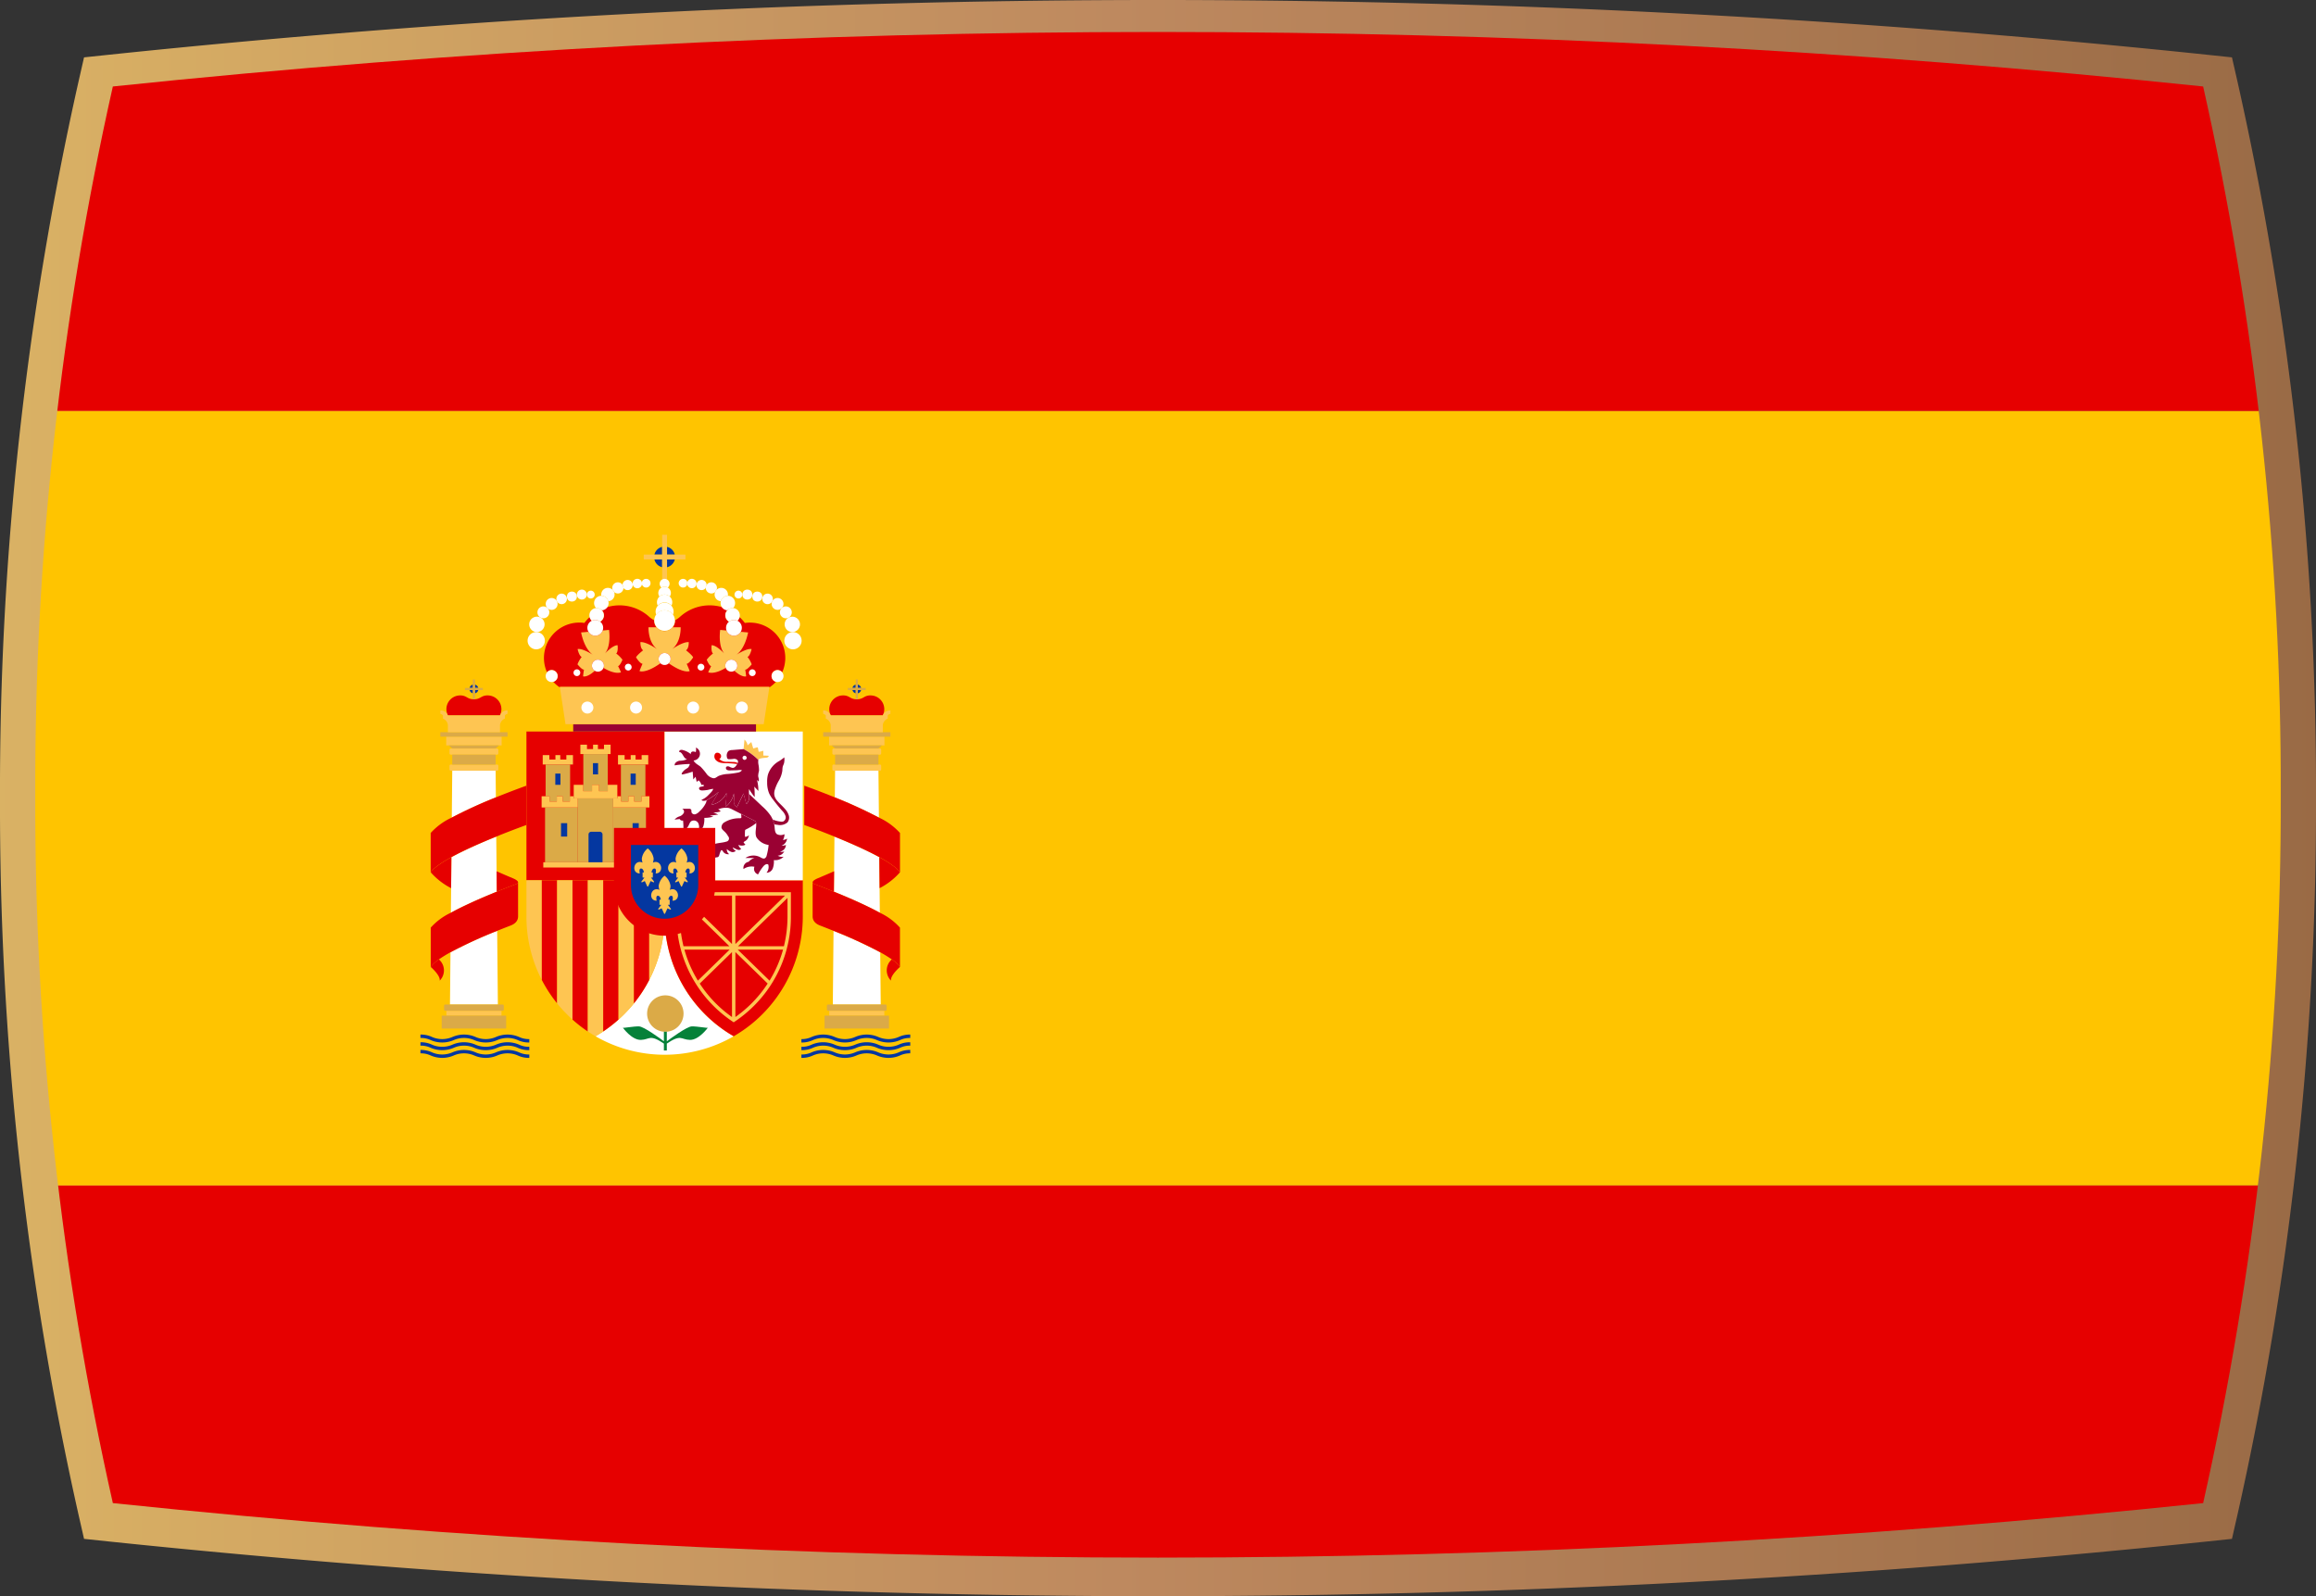 <svg xmlns="http://www.w3.org/2000/svg" xmlns:xlink="http://www.w3.org/1999/xlink" width="419.51" height="289.166" viewBox="0 0 419.51 289.166">
  <rect x="0" y="0" width="419.51" height="289.166" fill="#333333" stroke="none"/>
  <defs>
    <linearGradient id="linear-gradient" y1="0.5" x2="1" y2="0.5" gradientUnits="objectBoundingBox">
      <stop offset="0" stop-color="#dab264"/>
      <stop offset="0.482" stop-color="#be895f"/>
      <stop offset="1" stop-color="#996a45"/>
    </linearGradient>
    <clipPath id="clip-path">
      <path id="Path_15452" data-name="Path 15452" d="M525.647,117.1a1819.437,1819.437,0,0,0-378.629,0A576.1,576.1,0,0,0,132.97,245.417a576.1,576.1,0,0,0,14.048,128.314,1823.376,1823.376,0,0,0,189.315,9.877,1823.356,1823.356,0,0,0,189.314-9.877A576.1,576.1,0,0,0,539.7,245.417,576.1,576.1,0,0,0,525.647,117.1Z" fill="none"/>
    </clipPath>
  </defs>
  <g id="Group_6168" data-name="Group 6168" transform="translate(-126.578 -101.434)">
    <path id="Path_14624" data-name="Path 14624" d="M336.325,390.6a1837.519,1837.519,0,0,1-189.978-9.912l-4.546-.479-1.016-4.459a585.269,585.269,0,0,1-14.207-129.732,585.258,585.258,0,0,1,14.207-129.733l1.016-4.459,4.546-.479a1825.519,1825.519,0,0,1,379.971,0l4.547.479,1.016,4.459a585.316,585.316,0,0,1,14.207,129.733A585.327,585.327,0,0,1,531.881,375.75l-1.016,4.459-4.547.479A1837.485,1837.485,0,0,1,336.341,390.6Z" fill="url(#linear-gradient)"/>
    <g id="Group_6167" data-name="Group 6167">
      <g id="Group_6166" data-name="Group 6166" clip-path="url(#clip-path)">
        <g id="Group_6165" data-name="Group 6165">
          <rect id="Rectangle_1043" data-name="Rectangle 1043" width="778" height="72.017" transform="translate(20 316.163)" fill="#e60000"/>
          <rect id="Rectangle_1044" data-name="Rectangle 1044" width="778" height="140.292" transform="translate(20 175.871)" fill="#ffc400"/>
          <rect id="Rectangle_1045" data-name="Rectangle 1045" width="778" height="72.017" transform="translate(20 103.854)" fill="#e60000"/>
          <g id="Group_6164" data-name="Group 6164">
            <path id="Path_15325" data-name="Path 15325" d="M259.477,289.16a25.065,25.065,0,0,1-25.03,0,25.053,25.053,0,0,0,12.514-21.678A25.013,25.013,0,0,0,259.477,289.16Z" fill="#fff"/>
            <path id="Path_15326" data-name="Path 15326" d="M271.991,260.908v6.574a25.059,25.059,0,0,1-12.514,21.678,25.013,25.013,0,0,1-12.516-21.678v-6.574Z" fill="#e60000"/>
            <rect id="Rectangle_1046" data-name="Rectangle 1046" width="25.027" height="26.948" transform="translate(221.935 233.96)" fill="#e60000"/>
            <rect id="Rectangle_1047" data-name="Rectangle 1047" width="25.029" height="26.948" transform="translate(246.961 233.96)" fill="#fff"/>
            <g id="Group_6147" data-name="Group 6147">
              <path id="Path_15327" data-name="Path 15327" d="M246.523,200.5V201.9h-1.408A1.892,1.892,0,0,1,246.523,200.5Z" fill="#0437a0"/>
              <path id="Path_15328" data-name="Path 15328" d="M248.809,201.9H247.4V200.5A1.9,1.9,0,0,1,248.809,201.9Z" fill="#0437a0"/>
              <path id="Path_15329" data-name="Path 15329" d="M246.523,202.777v1.413a1.89,1.89,0,0,1-1.408-1.413Z" fill="#0437a0"/>
              <path id="Path_15330" data-name="Path 15330" d="M248.809,202.777a1.9,1.9,0,0,1-1.408,1.413v-1.413Z" fill="#0437a0"/>
              <path id="Path_15331" data-name="Path 15331" d="M250.738,201.907v.871H247.4v3.63a.884.884,0,0,0-.879,0v-3.63h-3.338v-.871h3.338v-3.59h.879v3.59Z" fill="#fec552"/>
            </g>
            <g id="Group_6149" data-name="Group 6149">
              <path id="Path_15332" data-name="Path 15332" d="M216.4,245.889a84.147,84.147,0,0,0-7.986,3.659l.083-8.5h7.856Z" fill="#fff"/>
              <path id="Path_15333" data-name="Path 15333" d="M212.62,264.642c-1.544.692-3.066,1.423-4.373,2.142l.043-4.454.054-5.62c.439-.239.9-.483,1.381-.722,2.135-1.073,4.593-2.132,6.742-3l.062,6.284.034,3.7C215.315,263.473,213.96,264.043,212.62,264.642Z" fill="#fff"/>
              <path id="Path_15334" data-name="Path 15334" d="M216.762,283.406h-8.677l.093-9.461a83.116,83.116,0,0,1,8.455-3.882Z" fill="#fff"/>
              <rect id="Rectangle_1048" data-name="Rectangle 1048" width="9.984" height="0.881" transform="translate(207.432 284.54)" fill="#fec552"/>
              <path id="Rectangle_1049" data-name="Rectangle 1049" d="M.223,0H10.6a.223.223,0,0,1,.223.223V.911a.223.223,0,0,1-.223.223H.224A.224.224,0,0,1,0,.911V.223A.223.223,0,0,1,.223,0Z" transform="translate(207.012 283.406)" fill="#dbaa47"/>
              <rect id="Rectangle_1050" data-name="Rectangle 1050" width="11.677" height="2.345" transform="translate(206.585 285.422)" fill="#dbaa47"/>
              <rect id="Rectangle_1051" data-name="Rectangle 1051" width="8.844" height="1.118" rx="0.22" transform="translate(208.001 239.935)" fill="#fec552"/>
              <rect id="Rectangle_1052" data-name="Rectangle 1052" width="8.844" height="1.119" rx="0.22" transform="translate(208.001 237.027)" fill="#fec552"/>
              <rect id="Rectangle_1053" data-name="Rectangle 1053" width="7.857" height="1.789" transform="translate(208.495 238.146)" fill="#dbaa47"/>
              <rect id="Rectangle_1054" data-name="Rectangle 1054" width="10.034" height="1.593" transform="translate(207.407 234.878)" fill="#fec552"/>
              <rect id="Rectangle_1055" data-name="Rectangle 1055" width="12.173" height="0.797" transform="translate(206.337 234.081)" fill="#dbaa47"/>
              <path id="Path_15335" data-name="Path 15335" d="M216.352,237.027h-7.857l-.616-.556h9.089Z" fill="#dbaa47"/>
              <path id="Path_15336" data-name="Path 15336" d="M221.935,243.764v7.124s-2.422.86-5.468,2.1c-2.149.87-4.607,1.929-6.742,3-.478.239-.942.483-1.381.722l-.148.08c-.138.075-.272.152-.4.228a17.69,17.69,0,0,0-2.2,1.436l-.13.1a.226.226,0,0,0-.021.016c-.068.057-.134.113-.2.169-.086.074-.166.151-.24.227-.034.032-.065.066-.1.1a2.839,2.839,0,0,0-.314.39v-7.124a11.766,11.766,0,0,1,3.813-2.788,84.147,84.147,0,0,1,7.986-3.659C219.477,244.638,221.935,243.764,221.935,243.764Z" fill="#e60000"/>
              <path id="Path_15337" data-name="Path 15337" d="M208.344,256.71l-.054,5.62a12.5,12.5,0,0,1-3.69-2.87,2.839,2.839,0,0,1,.314-.39c.031-.033.062-.067.1-.1.074-.076.154-.153.24-.227.061-.056.127-.112.2-.169a.226.226,0,0,1,.021-.016l.13-.1a17.69,17.69,0,0,1,2.2-1.436c.132-.076.266-.153.4-.228Z" fill="#e60000"/>
              <path id="Path_15338" data-name="Path 15338" d="M220.418,261.243v.054a.187.187,0,0,1-.008.032c-.031.1-.138.188-.349.269-.539.207-1.175.448-1.876.721-.023.011-.048.021-.07.029l-.839.331c-.23.094-.468.188-.713.289l-.034-3.7c1.128.5,2.142.93,2.924,1.258.469.195.891.444.957.678A.152.152,0,0,1,220.418,261.243Z" fill="#e60000"/>
              <path id="Path_15339" data-name="Path 15339" d="M220.421,267.447c0,.487-.2,1.212-1.354,1.656-.727.279-1.552.6-2.434.96a83.116,83.116,0,0,0-8.455,3.882,21.826,21.826,0,0,0-2.1,1.293h0A5.893,5.893,0,0,0,204.6,276.6V269.48a11.332,11.332,0,0,1,3.647-2.7c1.307-.719,2.829-1.45,4.373-2.142,1.34-.6,2.7-1.169,3.943-1.674.245-.1.483-.195.713-.289l.839-.331c.022-.008.047-.018.07-.029.7-.273,1.337-.514,1.876-.721.211-.081.318-.173.349-.269a.187.187,0,0,0,.008-.032Z" fill="#e60000"/>
              <path id="Path_15340" data-name="Path 15340" d="M206.225,279.08c.147-.96-1.625-2.476-1.625-2.476a5.893,5.893,0,0,1,1.476-1.366h0A2.619,2.619,0,0,1,206.225,279.08Z" fill="#e60000"/>
              <g id="Group_6148" data-name="Group 6148">
                <path id="Path_15341" data-name="Path 15341" d="M217.4,229.907a2.47,2.47,0,0,1-.271,1.127h-9.419a2.489,2.489,0,0,1,2.22-3.619,2.083,2.083,0,0,1,1.112.281l0,0c.107.058.21.121.323.177a2.076,2.076,0,0,0,.863.233c.06,0,.123,0,.189,0s.129,0,.186,0a2.088,2.088,0,0,0,.87-.238c.107-.054.207-.114.314-.171h.005a2.1,2.1,0,0,1,1.113-.284A2.491,2.491,0,0,1,217.4,229.907Z" fill="#e60000"/>
              </g>
              <path id="Path_15342" data-name="Path 15342" d="M217.144,231.034l0,0v0h-9.437a1.382,1.382,0,0,0-1.368-.9v.621a.8.8,0,0,1,.476.281v.577a1.427,1.427,0,0,1,.892,1.175v1.295h9.437v-1.3l0,0a1.427,1.427,0,0,1,.893-1.175v-.577a.8.8,0,0,1,.475-.281v-.621A1.384,1.384,0,0,0,217.144,231.034Z" fill="#fec552"/>
              <path id="Path_15343" data-name="Path 15343" d="M212.236,225.455v.6h-.6A.815.815,0,0,1,212.236,225.455Z" fill="#0437a0"/>
              <path id="Path_15344" data-name="Path 15344" d="M213.214,226.059h-.6v-.6A.813.813,0,0,1,213.214,226.059Z" fill="#0437a0"/>
              <path id="Path_15345" data-name="Path 15345" d="M212.236,226.433v.6a.812.812,0,0,1-.6-.6Z" fill="#0437a0"/>
              <path id="Path_15346" data-name="Path 15346" d="M213.214,226.433a.81.81,0,0,1-.6.6v-.6Z" fill="#0437a0"/>
              <path id="Path_15347" data-name="Path 15347" d="M214.042,226.059v.374h-1.431v1.676c-.057,0-.121,0-.186,0s-.129,0-.189,0v-1.676H210.8v-.374h1.431v-1.536h.375v1.536Z" fill="#dbaa47"/>
              <path id="Path_15348" data-name="Path 15348" d="M222.455,290.288a4.706,4.706,0,0,1-2.091-.433,4.634,4.634,0,0,0-3.708,0,5.261,5.261,0,0,1-4.18,0,4.632,4.632,0,0,0-3.707,0,5.261,5.261,0,0,1-4.18,0,4.134,4.134,0,0,0-1.853-.387v-.616a4.711,4.711,0,0,1,2.089.434,4.624,4.624,0,0,0,3.708,0,5.249,5.249,0,0,1,4.18,0,4.621,4.621,0,0,0,3.707,0,5.249,5.249,0,0,1,4.18,0,4.135,4.135,0,0,0,1.855.388Z" fill="#0437a0"/>
              <path id="Path_15349" data-name="Path 15349" d="M222.455,291.681a4.706,4.706,0,0,1-2.091-.433,4.635,4.635,0,0,0-3.708,0,5.26,5.26,0,0,1-4.18,0,4.632,4.632,0,0,0-3.707,0,5.26,5.26,0,0,1-4.18,0,4.134,4.134,0,0,0-1.853-.387v-.616a4.712,4.712,0,0,1,2.089.434,4.624,4.624,0,0,0,3.708,0,5.249,5.249,0,0,1,4.18,0,4.621,4.621,0,0,0,3.707,0,5.249,5.249,0,0,1,4.18,0,4.121,4.121,0,0,0,1.855.388Z" fill="#0437a0"/>
              <path id="Path_15350" data-name="Path 15350" d="M222.455,293.076a4.686,4.686,0,0,1-2.091-.436,4.645,4.645,0,0,0-3.708,0,5.228,5.228,0,0,1-4.18,0,4.643,4.643,0,0,0-3.707,0,5.228,5.228,0,0,1-4.18,0,4.149,4.149,0,0,0-1.853-.386v-.616a4.7,4.7,0,0,1,2.089.435,4.635,4.635,0,0,0,3.708,0,5.238,5.238,0,0,1,4.18,0,4.632,4.632,0,0,0,3.707,0,5.238,5.238,0,0,1,4.18,0,4.137,4.137,0,0,0,1.855.387Z" fill="#0437a0"/>
            </g>
            <g id="Group_6151" data-name="Group 6151">
              <path id="Path_15351" data-name="Path 15351" d="M277.794,245.889a84.052,84.052,0,0,1,7.987,3.659l-.082-8.5h-7.857Z" fill="#fff"/>
              <path id="Path_15352" data-name="Path 15352" d="M281.574,264.642c1.543.692,3.065,1.423,4.372,2.142l-.043-4.454-.053-5.62c-.439-.239-.9-.483-1.38-.722-2.137-1.073-4.6-2.132-6.742-3l-.061,6.284-.037,3.7C278.879,263.473,280.234,264.043,281.574,264.642Z" fill="#fff"/>
              <path id="Path_15353" data-name="Path 15353" d="M277.432,283.406h8.677l-.093-9.461a83.014,83.014,0,0,0-8.455-3.882Z" fill="#fff"/>
              <rect id="Rectangle_1056" data-name="Rectangle 1056" width="9.984" height="0.881" transform="translate(286.762 285.422) rotate(180)" fill="#fec552"/>
              <path id="Rectangle_1057" data-name="Rectangle 1057" d="M.223,0H10.6a.224.224,0,0,1,.224.224V.911a.223.223,0,0,1-.223.223H.224A.224.224,0,0,1,0,.911V.223A.223.223,0,0,1,.223,0Z" transform="translate(287.183 284.54) rotate(180)" fill="#dbaa47"/>
              <rect id="Rectangle_1058" data-name="Rectangle 1058" width="11.677" height="2.345" transform="translate(287.609 287.767) rotate(180)" fill="#dbaa47"/>
              <rect id="Rectangle_1059" data-name="Rectangle 1059" width="8.844" height="1.118" rx="0.22" transform="translate(286.192 241.053) rotate(180)" fill="#fec552"/>
              <rect id="Rectangle_1060" data-name="Rectangle 1060" width="8.844" height="1.119" rx="0.22" transform="translate(286.192 238.146) rotate(180)" fill="#fec552"/>
              <rect id="Rectangle_1061" data-name="Rectangle 1061" width="7.857" height="1.789" transform="translate(285.699 239.935) rotate(180)" fill="#dbaa47"/>
              <rect id="Rectangle_1062" data-name="Rectangle 1062" width="10.034" height="1.593" transform="translate(286.787 236.471) rotate(180)" fill="#fec552"/>
              <rect id="Rectangle_1063" data-name="Rectangle 1063" width="12.173" height="0.797" transform="translate(287.858 234.878) rotate(180)" fill="#dbaa47"/>
              <path id="Path_15354" data-name="Path 15354" d="M277.842,237.027H285.7l.616-.556h-9.089Z" fill="#dbaa47"/>
              <path id="Path_15355" data-name="Path 15355" d="M272.259,243.764v7.124s2.421.86,5.469,2.1c2.147.87,4.605,1.929,6.742,3,.478.239.941.483,1.38.722l.148.08c.137.075.273.152.4.228a17.668,17.668,0,0,1,2.195,1.436c.046.035.089.07.132.1a.2.2,0,0,1,.02.016c.068.057.133.113.2.169.086.074.165.151.239.227.033.032.066.066.1.1a2.986,2.986,0,0,1,.313.39v-7.124a11.778,11.778,0,0,0-3.813-2.788,84.052,84.052,0,0,0-7.987-3.659C274.718,244.638,272.259,243.764,272.259,243.764Z" fill="#e60000"/>
              <path id="Path_15356" data-name="Path 15356" d="M285.85,256.71l.053,5.62a12.492,12.492,0,0,0,3.691-2.87,2.986,2.986,0,0,0-.313-.39c-.031-.033-.064-.067-.1-.1-.074-.076-.153-.153-.239-.227-.063-.056-.128-.112-.2-.169a.2.2,0,0,0-.02-.016c-.043-.035-.086-.07-.132-.1a17.668,17.668,0,0,0-2.195-1.436c-.131-.076-.267-.153-.4-.228Z" fill="#e60000"/>
              <path id="Path_15357" data-name="Path 15357" d="M273.776,261.243v.054c0,.011.006.021.008.032.03.1.137.188.349.269.539.207,1.176.448,1.875.721.025.011.049.021.072.029l.837.331c.232.094.47.188.713.289l.037-3.7c-1.129.5-2.143.93-2.927,1.258-.468.195-.891.444-.956.678A.223.223,0,0,0,273.776,261.243Z" fill="#e60000"/>
              <path id="Path_15358" data-name="Path 15358" d="M273.774,267.447c0,.487.2,1.212,1.354,1.656.726.279,1.552.6,2.433.96a83.014,83.014,0,0,1,8.455,3.882,21.944,21.944,0,0,1,2.1,1.293h0a5.911,5.911,0,0,1,1.476,1.366V269.48a11.339,11.339,0,0,0-3.648-2.7c-1.307-.719-2.829-1.45-4.372-2.142-1.34-.6-2.7-1.169-3.944-1.674-.243-.1-.481-.195-.713-.289l-.837-.331c-.023-.008-.047-.018-.072-.029-.7-.273-1.336-.514-1.875-.721-.212-.081-.319-.173-.349-.269,0-.011-.006-.021-.008-.032Z" fill="#e60000"/>
              <path id="Path_15359" data-name="Path 15359" d="M287.97,279.08c-.149-.96,1.624-2.476,1.624-2.476a5.911,5.911,0,0,0-1.476-1.366h0A2.619,2.619,0,0,0,287.97,279.08Z" fill="#e60000"/>
              <g id="Group_6150" data-name="Group 6150">
                <path id="Path_15360" data-name="Path 15360" d="M276.789,229.907a2.482,2.482,0,0,0,.271,1.127h9.42a2.489,2.489,0,0,0-2.22-3.619,2.08,2.08,0,0,0-1.112.281l0,0c-.107.058-.209.121-.323.177a2.071,2.071,0,0,1-.863.233c-.06,0-.122,0-.189,0s-.129,0-.186,0a2.1,2.1,0,0,1-.871-.238c-.105-.054-.207-.114-.314-.171h0a2.1,2.1,0,0,0-1.114-.284A2.492,2.492,0,0,0,276.789,229.907Z" fill="#e60000"/>
              </g>
              <path id="Path_15361" data-name="Path 15361" d="M277.051,231.034v0h9.436a1.385,1.385,0,0,1,1.37-.9v.621a.8.8,0,0,0-.476.281v.577a1.428,1.428,0,0,0-.894,1.175v1.295h-9.436v-1.295a1.428,1.428,0,0,0-.894-1.175v-.577a.8.8,0,0,0-.476-.281v-.621A1.388,1.388,0,0,1,277.051,231.034Z" fill="#fec552"/>
              <path id="Path_15362" data-name="Path 15362" d="M281.958,225.455v.6h.6A.81.81,0,0,0,281.958,225.455Z" fill="#0437a0"/>
              <path id="Path_15363" data-name="Path 15363" d="M280.979,226.059h.6v-.6A.816.816,0,0,0,280.979,226.059Z" fill="#0437a0"/>
              <path id="Path_15364" data-name="Path 15364" d="M281.958,226.433v.6a.807.807,0,0,0,.6-.6Z" fill="#0437a0"/>
              <path id="Path_15365" data-name="Path 15365" d="M280.979,226.433a.813.813,0,0,0,.6.6v-.6Z" fill="#0437a0"/>
              <path id="Path_15366" data-name="Path 15366" d="M280.152,226.059v.374h1.431v1.676c.057,0,.12,0,.186,0s.129,0,.189,0v-1.676h1.43v-.374h-1.43v-1.536h-.375v1.536Z" fill="#dbaa47"/>
              <path id="Path_15367" data-name="Path 15367" d="M271.739,290.288a4.706,4.706,0,0,0,2.091-.433,4.632,4.632,0,0,1,3.707,0,5.261,5.261,0,0,0,4.18,0,4.634,4.634,0,0,1,3.708,0,5.261,5.261,0,0,0,4.18,0,4.127,4.127,0,0,1,1.853-.387v-.616a4.711,4.711,0,0,0-2.089.434,4.623,4.623,0,0,1-3.708,0,5.249,5.249,0,0,0-4.18,0,4.621,4.621,0,0,1-3.707,0,5.252,5.252,0,0,0-4.181,0,4.134,4.134,0,0,1-1.854.388Z" fill="#0437a0"/>
              <path id="Path_15368" data-name="Path 15368" d="M271.739,291.681a4.706,4.706,0,0,0,2.091-.433,4.632,4.632,0,0,1,3.707,0,5.26,5.26,0,0,0,4.18,0,4.634,4.634,0,0,1,3.708,0,5.26,5.26,0,0,0,4.18,0,4.127,4.127,0,0,1,1.853-.387v-.616a4.712,4.712,0,0,0-2.089.434,4.623,4.623,0,0,1-3.708,0,5.25,5.25,0,0,0-4.18,0,4.621,4.621,0,0,1-3.707,0,5.252,5.252,0,0,0-4.181,0,4.119,4.119,0,0,1-1.854.388Z" fill="#0437a0"/>
              <path id="Path_15369" data-name="Path 15369" d="M271.739,293.076a4.686,4.686,0,0,0,2.091-.436,4.643,4.643,0,0,1,3.707,0,5.228,5.228,0,0,0,4.18,0,4.645,4.645,0,0,1,3.708,0,5.228,5.228,0,0,0,4.18,0,4.142,4.142,0,0,1,1.853-.386v-.616a4.7,4.7,0,0,0-2.089.435,4.634,4.634,0,0,1-3.708,0,5.238,5.238,0,0,0-4.18,0,4.632,4.632,0,0,1-3.707,0,5.241,5.241,0,0,0-4.181,0,4.135,4.135,0,0,1-1.854.387Z" fill="#0437a0"/>
            </g>
            <rect id="Rectangle_1064" data-name="Rectangle 1064" width="33.113" height="1.34" transform="translate(230.406 232.62)" fill="#9a0133"/>
            <path id="Path_15370" data-name="Path 15370" d="M268.8,221.074a6.237,6.237,0,0,1-.539,2.156,1.083,1.083,0,1,0-1.134,1.721,6.443,6.443,0,0,1-1.2,1.026l.014-.1H227.983l.014.1a6.5,6.5,0,0,1-1.2-1.028,1.083,1.083,0,1,0-1.134-1.723,6.233,6.233,0,0,1-.541-2.154,6.415,6.415,0,0,1,7.311-6.79,7.994,7.994,0,0,1,.951-1.055,1.255,1.255,0,0,0,.4.651,1.431,1.431,0,0,1,1.514.168A1.308,1.308,0,0,0,235.6,212a1.088,1.088,0,0,0-.172-.153,7.981,7.981,0,0,1,8.736,1.319,4.091,4.091,0,0,0,.924.634.516.516,0,0,0,0,.078,1.876,1.876,0,1,0,3.751,0,.414.414,0,0,0-.005-.078,4.058,4.058,0,0,0,.926-.634,7.978,7.978,0,0,1,8.734-1.319,1.237,1.237,0,0,0-.172.153,1.312,1.312,0,0,0,.311,2.052,1.427,1.427,0,0,1,.892-.311,1.407,1.407,0,0,1,.622.143,1.265,1.265,0,0,0,.4-.651,8.127,8.127,0,0,1,.95,1.055,6.414,6.414,0,0,1,7.31,6.79Z" fill="#e60000"/>
            <path id="Path_15371" data-name="Path 15371" d="M265.942,225.882l-.014.095-1.012,6.643H229.009L228,225.979l-.014-.1Z" fill="#fec552"/>
            <path id="Path_15372" data-name="Path 15372" d="M250.958,221.678s.429.943.542,1.328c0,0-1.04.52-3.784-1.411a1.083,1.083,0,1,0-1.51,0c-2.742,1.931-3.784,1.411-3.784,1.411.114-.385.543-1.328.543-1.328-.474-.016-1.176-1.156-1.176-1.156.136-.387,1.288-1.289,1.288-1.289-.541-.315-.5-1.469-.5-1.469,1.018-.107,2.836,1.134,3.051,1.284-1.7-1.262-1.584-3.98-1.584-3.98s1.288.009,1.468,0a1.872,1.872,0,0,0,2.892,0c.178.009,1.467,0,1.467,0s.113,2.718-1.583,3.98c.215-.15,2.032-1.391,3.05-1.284,0,0,.045,1.154-.5,1.469,0,0,1.154.9,1.289,1.289C252.134,220.522,251.432,221.662,250.958,221.678Z" fill="#fec552"/>
            <path id="Path_15373" data-name="Path 15373" d="M234.057,229.61a1.1,1.1,0,0,1-.075.4,1.084,1.084,0,0,1-1.008.689,1.058,1.058,0,0,1-.565-.16,1.083,1.083,0,1,1,1.648-.926Z" fill="#fff"/>
            <path id="Path_15374" data-name="Path 15374" d="M242.873,229.61a1.1,1.1,0,0,1-.075.4,1.084,1.084,0,0,1-1.008.689,1.054,1.054,0,0,1-.564-.16,1.083,1.083,0,1,1,1.647-.926Z" fill="#fff"/>
            <path id="Path_15375" data-name="Path 15375" d="M259.866,229.61a1.059,1.059,0,0,0,.076.4,1.08,1.08,0,0,0,1.007.689,1.054,1.054,0,0,0,.564-.16,1.083,1.083,0,1,0-1.647-.926Z" fill="#fff"/>
            <path id="Path_15376" data-name="Path 15376" d="M251.05,229.61a1.058,1.058,0,0,0,.076.4,1.08,1.08,0,0,0,1.007.689,1.054,1.054,0,0,0,.564-.16,1.083,1.083,0,1,0-1.647-.926Z" fill="#fff"/>
            <path id="Path_15377" data-name="Path 15377" d="M238.532,222.1s.41.8.528,1.125c0,0-1.011.5-3.17-.8a1.054,1.054,0,0,0,.077-.4,1.084,1.084,0,1,0-2.169,0,1.075,1.075,0,0,0,.522.924c-1.414,1.293-2.123,1.011-2.123,1.011.011-.344.158-1.211.158-1.211-.375.024-1.173-.962-1.173-.962a4.657,4.657,0,0,1,.759-1.336c-.512-.265-.737-1.429-.737-1.429.805-.184,2.477.849,2.758,1.026-1.625-1.136-2.125-4.044-2.125-4.044s1.127-.092,1.281-.117c.055.061.112.12.169.173a1.427,1.427,0,0,0,2.46-.41c.328-.025,1.147-.107,1.147-.107s.448,2.908-.763,4.306c.153-.164,1.469-1.557,2.312-1.528,0,0,.154,1.151-.247,1.505a5.482,5.482,0,0,1,1.135,1.123S238.89,222.045,238.532,222.1Z" fill="#fec552"/>
            <path id="Path_15378" data-name="Path 15378" d="M255.392,222.1s-.41.8-.529,1.125c0,0,1.012.5,3.169-.8a1.085,1.085,0,1,1,2.094-.4,1.079,1.079,0,0,1-.521.924c1.413,1.293,2.121,1.011,2.121,1.011-.01-.344-.159-1.211-.159-1.211.376.024,1.175-.962,1.175-.962a4.7,4.7,0,0,0-.76-1.336c.511-.265.736-1.429.736-1.429-.8-.184-2.475.849-2.756,1.026,1.625-1.136,2.125-4.044,2.125-4.044s-1.128-.092-1.283-.117a2.113,2.113,0,0,1-.168.173,1.426,1.426,0,0,1-2.459-.41c-.33-.025-1.147-.107-1.147-.107s-.448,2.908.763,4.306c-.154-.164-1.469-1.557-2.313-1.528,0,0-.153,1.151.246,1.505a5.508,5.508,0,0,0-1.134,1.123S255.032,222.045,255.392,222.1Z" fill="#fec552"/>
            <g id="Group_6152" data-name="Group 6152">
              <path id="Path_15379" data-name="Path 15379" d="M224.715,260.908v18.049a24.91,24.91,0,0,1-2.78-11.475v-6.574Z" fill="#fec552"/>
              <path id="Path_15380" data-name="Path 15380" d="M227.5,260.908v22.306a25.039,25.039,0,0,1-2.782-4.257V260.908Z" fill="#e60000"/>
              <path id="Path_15381" data-name="Path 15381" d="M230.277,260.908v25.228a25.094,25.094,0,0,1-2.78-2.922V260.908Z" fill="#fec552"/>
              <path id="Path_15382" data-name="Path 15382" d="M233.057,260.908V288.3a25.225,25.225,0,0,1-2.78-2.159V260.908Z" fill="#e60000"/>
              <path id="Path_15383" data-name="Path 15383" d="M235.839,260.908v27.384q-.68.457-1.392.868c-.472-.274-.937-.563-1.39-.865V260.908Z" fill="#fec552"/>
              <path id="Path_15384" data-name="Path 15384" d="M238.619,260.908v25.225a25.053,25.053,0,0,1-2.78,2.159V260.908Z" fill="#e60000"/>
              <path id="Path_15385" data-name="Path 15385" d="M241.4,260.908v22.3a24.426,24.426,0,0,1-1.768,1.968c-.328.328-.664.647-1.012.955V260.908Z" fill="#fec552"/>
              <path id="Path_15386" data-name="Path 15386" d="M244.181,260.908v18.049a24.845,24.845,0,0,1-2.782,4.253v-22.3Z" fill="#e60000"/>
              <path id="Path_15387" data-name="Path 15387" d="M246.961,260.908v6.574a24.91,24.91,0,0,1-2.78,11.475V260.908Z" fill="#fec552"/>
            </g>
            <path id="Path_15388" data-name="Path 15388" d="M250.392,285.053a3.3,3.3,0,0,1-3.029,3.285c-.087.006-.175.01-.266.01s-.176,0-.265-.01a3.3,3.3,0,1,1,3.56-3.285Z" fill="#dbaa47"/>
            <path id="Path_15389" data-name="Path 15389" d="M251.874,287.372c-.883.024-3.831,2.2-4.511,2.7v-1.739c-.087.006-.175.01-.266.01s-.176,0-.265-.01v1.739c-.678-.509-3.627-2.681-4.51-2.7-1-.027-2.842.342-2.92.236,0,0,1.615,2.261,3.268,2.208,1.622-.052,1.549-1.09,4.162.667v1.254h.531v-1.254c2.615-1.757,2.54-.719,4.163-.667,1.652.053,3.269-2.208,3.269-2.208C254.715,287.714,252.873,287.345,251.874,287.372Z" fill="#058139"/>
            <path id="Path_15390" data-name="Path 15390" d="M249.116,263.063v4.419a22.854,22.854,0,0,0,10.19,19.035l.171.115.171-.115a23.187,23.187,0,0,0,3.489-2.862,22.719,22.719,0,0,0,6.7-16.173v-4.419Zm10.668.614h8.988l-8.988,8.773Zm-.615,8.773-8.988-8.773h8.988Zm-9.437-8.35,8.97,8.755h-8.314a22.306,22.306,0,0,1-.656-5.373Zm9.006,9.371-5.748,5.61a22.2,22.2,0,0,1-2.439-5.61Zm-5.411,6.142,5.842-5.7v11.762A22.284,22.284,0,0,1,253.327,279.613Zm9.375,3.606a22.412,22.412,0,0,1-2.918,2.451V273.911l5.845,5.7A22.456,22.456,0,0,1,262.7,283.219Zm-2.487-9.748h8.2a22,22,0,0,1-2.444,5.613Zm8.356-.616h-8.32l8.97-8.755v3.382A22.442,22.442,0,0,1,268.571,272.855Z" fill="#fec552"/>
            <g id="Group_6161" data-name="Group 6161">
              <g id="Group_6156" data-name="Group 6156">
                <g id="Group_6153" data-name="Group 6153">
                  <path id="Path_15391" data-name="Path 15391" d="M229.847,239.935v5.747H229.8v.954h-1.311v-.954H227.44v.954h-1.314v-.954h-.716v-5.747Z" fill="#dbaa47"/>
                  <path id="Path_15392" data-name="Path 15392" d="M229.165,238.233v.8h-1.1v-.8h-.88v.8h-1.1v-.8h-1.2v1.7h5.479v-1.7Z" fill="#fec552"/>
                </g>
                <g id="Group_6154" data-name="Group 6154">
                  <path id="Path_15393" data-name="Path 15393" d="M243.486,239.935v5.747h-.716v.954h-1.314v-.954H240.4v.954h-1.311v-.954h-.043v-5.747Z" fill="#dbaa47"/>
                  <path id="Path_15394" data-name="Path 15394" d="M242.8,238.233v.8h-1.1v-.8h-.88v.8h-1.1v-.8h-1.2v1.7h5.479v-1.7Z" fill="#fec552"/>
                </g>
                <g id="Group_6155" data-name="Group 6155">
                  <path id="Path_15395" data-name="Path 15395" d="M236.667,238.037v5.575h0v1.151h-1.58v-1.151h-1.272v1.151h-1.579v-1.151h0v-5.575Z" fill="#dbaa47"/>
                  <path id="Path_15396" data-name="Path 15396" d="M235.983,236.336v.8h-1.1v-.8h-.88v.8h-1.1v-.8h-1.2v1.7h5.478v-1.7Z" fill="#fec552"/>
                </g>
              </g>
              <g id="Group_6160" data-name="Group 6160">
                <g id="Group_6157" data-name="Group 6157">
                  <rect id="Rectangle_1065" data-name="Rectangle 1065" width="5.939" height="9.917" transform="translate(225.307 247.72)" fill="#dbaa47"/>
                  <path id="Path_15397" data-name="Path 15397" d="M231.246,246.066v1.654h-6.56v-2.038h1.44v.954h1.314v-.954h1.054v.954H229.8v-.954h.692v.384Z" fill="#fec552"/>
                </g>
                <g id="Group_6158" data-name="Group 6158">
                  <rect id="Rectangle_1066" data-name="Rectangle 1066" width="5.939" height="9.917" transform="translate(237.65 247.72)" fill="#dbaa47"/>
                  <path id="Path_15398" data-name="Path 15398" d="M244.21,245.682v2.038h-6.56v-1.654h.749v-.384h.692v.954H240.4v-.954h1.054v.954h1.314v-.954Z" fill="#fec552"/>
                </g>
                <g id="Group_6159" data-name="Group 6159">
                  <rect id="Rectangle_1067" data-name="Rectangle 1067" width="6.404" height="11.571" transform="translate(231.246 246.066)" fill="#dbaa47"/>
                  <path id="Path_15399" data-name="Path 15399" d="M238.4,243.612v2.454h-7.9v-2.454h1.736v1.151h1.579v-1.151h1.272v1.151h1.58v-1.151Z" fill="#fec552"/>
                </g>
                <rect id="Rectangle_1068" data-name="Rectangle 1068" width="18.921" height="0.951" transform="translate(224.988 257.637)" fill="#fec552"/>
              </g>
              <rect id="Rectangle_1069" data-name="Rectangle 1069" width="0.933" height="2.032" transform="translate(227.163 241.578)" fill="#0437a0"/>
              <rect id="Rectangle_1070" data-name="Rectangle 1070" width="0.933" height="2.032" transform="translate(240.8 241.578)" fill="#0437a0"/>
              <rect id="Rectangle_1071" data-name="Rectangle 1071" width="0.933" height="2.034" transform="translate(233.982 239.681)" fill="#0437a0"/>
              <rect id="Rectangle_1072" data-name="Rectangle 1072" width="1.116" height="2.434" transform="translate(228.2 250.551)" fill="#0437a0"/>
              <rect id="Rectangle_1073" data-name="Rectangle 1073" width="1.116" height="2.434" transform="translate(241.163 250.551)" fill="#0437a0"/>
              <path id="Rectangle_1074" data-name="Rectangle 1074" d="M.5,0H2.035a.5.5,0,0,1,.5.5V5.527a0,0,0,0,1,0,0H0a0,0,0,0,1,0,0V.5A.5.5,0,0,1,.5,0Z" transform="translate(233.181 252.111)" fill="#0437a0"/>
            </g>
            <g id="Group_6162" data-name="Group 6162">
              <path id="Path_15400" data-name="Path 15400" d="M248.837,213.874a1.876,1.876,0,0,1-3.751,0,.516.516,0,0,1,0-.078,1.872,1.872,0,0,1,3.742,0A.414.414,0,0,1,248.837,213.874Z" fill="#fff"/>
              <path id="Path_15401" data-name="Path 15401" d="M248.59,212.2a1.518,1.518,0,0,1-.107.577,1.875,1.875,0,0,0-3.044,0,1.538,1.538,0,0,1-.108-.577,1.63,1.63,0,0,1,3.259,0Z" fill="#fff"/>
              <path id="Path_15402" data-name="Path 15402" d="M248.347,210.531a1.345,1.345,0,0,1-.146.616,1.628,1.628,0,0,0-2.48,0,1.385,1.385,0,1,1,2.626-.616Z" fill="#fff"/>
              <path id="Path_15403" data-name="Path 15403" d="M248.1,208.857a1.127,1.127,0,0,1-.205.651,1.382,1.382,0,0,0-1.867,0,1.112,1.112,0,0,1-.205-.651,1.131,1.131,0,0,1,.568-.984,1.113,1.113,0,0,1,.57-.154,1.139,1.139,0,0,1,1.139,1.138Z" fill="#fff"/>
              <path id="Path_15404" data-name="Path 15404" d="M247.857,207.185a.9.9,0,0,1-.324.688,1.131,1.131,0,0,0-.572-.154,1.113,1.113,0,0,0-.57.154.892.892,0,0,1,.131-1.465.884.884,0,0,1,.879,0A.89.89,0,0,1,247.857,207.185Z" fill="#fff"/>
            </g>
            <path id="Path_15405" data-name="Path 15405" d="M244.412,207.082a.792.792,0,0,1-1.552.222.619.619,0,0,0,.017-.155.793.793,0,0,0-.032-.224v0a.792.792,0,0,1,1.567.16Z" fill="#fff"/>
            <path id="Path_15406" data-name="Path 15406" d="M235.831,215.167a1.373,1.373,0,0,1-.084.48,1.427,1.427,0,0,1-2.46.41,1.405,1.405,0,0,1-.315-.89,1.429,1.429,0,0,1,2.859,0Z" fill="#fff"/>
            <path id="Path_15407" data-name="Path 15407" d="M235.967,212.9a1.311,1.311,0,0,1-.676,1.147,1.431,1.431,0,0,0-1.514-.168,1.255,1.255,0,0,1-.4-.651,1.186,1.186,0,0,1-.043-.328,1.314,1.314,0,0,1,1.212-1.312h0c.034,0,.068,0,.1,0a1.28,1.28,0,0,1,.778.258,1.088,1.088,0,0,1,.172.153A1.3,1.3,0,0,1,235.967,212.9Z" fill="#fff"/>
            <path id="Path_15408" data-name="Path 15408" d="M236.817,210.685A1.313,1.313,0,0,1,235.6,212a1.287,1.287,0,0,0-.95-.411c-.034,0-.068,0-.1,0h0a1.314,1.314,0,0,1,.953-2.22h.007a1.312,1.312,0,0,1,1.264.98A1.2,1.2,0,0,1,236.817,210.685Z" fill="#fff"/>
            <g id="Group_6163" data-name="Group 6163">
              <path id="Path_15409" data-name="Path 15409" d="M265.463,238.685c-.349.06-1.379.048-1.525.419a11.093,11.093,0,0,0-2.672-1.966c.054-.571.107-1.147.16-1.718a1.623,1.623,0,0,1,.56,1.04l.684-.6c.117.388.233.773.349,1.161l.613-.178a.207.207,0,0,1,.185,0,.209.209,0,0,1,.061.135c.039.218.078.433.117.65a3.236,3.236,0,0,0,.848-.2c0,.293,0,.582,0,.874.314.011.627.026.939.038C265.887,238.5,265.645,238.655,265.463,238.685Z" fill="#fec552"/>
              <path id="Path_15410" data-name="Path 15410" d="M267.87,255.7a.91.91,0,0,0,.763-.048,1.359,1.359,0,0,1-1.17.793,1.449,1.449,0,0,0,1.062.185,2.123,2.123,0,0,1-1.774.619,3.648,3.648,0,0,1-.183,1.476,1.235,1.235,0,0,1-1.144.811,1.624,1.624,0,0,0,.319-1.474c-.271-.233-.677.043-.9.32a7.859,7.859,0,0,0-.946,1.453,1.04,1.04,0,0,1-.664-1.381,2.578,2.578,0,0,0-1.98.412,1.123,1.123,0,0,1,.936-1.311,2.1,2.1,0,0,1,1.061-.687c-.552,0-1.107,0-1.659,0a2.63,2.63,0,0,1,2.69-.147c.259.139.555.328.823.207a.8.8,0,0,0,.359-.559,10.783,10.783,0,0,0,.34-1.867,3.094,3.094,0,0,1-2.2-1.38c-.341-.768,0-1.655-.05-2.491,0-.035-.006-.07-.01-.1a.561.561,0,0,0-.086-.25.772.772,0,0,0-.3-.222l-2.292-1.157-1.592-.806a3.427,3.427,0,0,0-.706-.293,3.477,3.477,0,0,0-1.906.255,1.047,1.047,0,0,1,.453.369,3.935,3.935,0,0,1-1.329.179c.3.128.592.254.89.384l-1.531.219.654.163a5.968,5.968,0,0,1-1.642.225,4.253,4.253,0,0,1-.15,1.421,1.43,1.43,0,0,1-.971.972,1.643,1.643,0,0,0,.025-1.436.915.915,0,0,0-1.266-.359c-.283.213-.367.592-.544.9a1.574,1.574,0,0,1-.886.708,12.087,12.087,0,0,0-.062-1.734.49.49,0,0,1-.6-.263l-.934.106a1.9,1.9,0,0,1,.882-.584,1.354,1.354,0,0,0,.8-.664.571.571,0,0,0-.326-.72l1.227.007a.5.5,0,0,1,.387.112c.121.139.056.357.1.535a.583.583,0,0,0,.715.335,1.717,1.717,0,0,0,.712-.494,5.062,5.062,0,0,0,1.195-1.582c.06-.139.068-.333.134-.462a6.15,6.15,0,0,0,.685-.4,9.92,9.92,0,0,0,1.49-1.1l-1.336,2.346a3.768,3.768,0,0,0,2.755-2.156,18.325,18.325,0,0,1-.216,2.531,3.987,3.987,0,0,0,1.536-2.429,4.014,4.014,0,0,1,.018,1.336,1.153,1.153,0,0,0,.538,1.143q.6-1.236,1.2-2.474.255.951.513,1.9a1.616,1.616,0,0,0,.509-1.272c0-.186-.006-.374-.017-.56.072.065.142.133.211.2q1.091,1.028,2.177,2.059a9.146,9.146,0,0,1,1.552,1.739,4.58,4.58,0,0,1,.328.634,4.589,4.589,0,0,1,.351,1.377c.044.455.049.985.406,1.269a1.48,1.48,0,0,0,1.379.011,1.989,1.989,0,0,1-.275,1.046,1.46,1.46,0,0,0,.751-.248,1.594,1.594,0,0,1-1.012,1.3,2.027,2.027,0,0,0,.8-.143A1.274,1.274,0,0,1,267.87,255.7Z" fill="#9a0133"/>
              <path id="Path_15411" data-name="Path 15411" d="M261.528,251.932a7.72,7.72,0,0,0-.005,1.1,1.1,1.1,0,0,0,.712-.291,1.434,1.434,0,0,1-.734,1.094c-.106.054-.239.136-.214.255.03.147.3.191.266.34a.172.172,0,0,1-.1.1,1.524,1.524,0,0,1-1.121-.037,1.221,1.221,0,0,0,.489.689.434.434,0,0,1-.425.225,1.231,1.231,0,0,1-.482-.156l-.627-.3a1,1,0,0,0,.579.6.78.78,0,0,1-.85.2,2.321,2.321,0,0,1-.776-.505,1.014,1.014,0,0,0,.42.922,1.084,1.084,0,0,1-1.126-.494c-.074-.122-.2-.289-.32-.207a.314.314,0,0,0-.068.093,3.715,3.715,0,0,0-.236.623c-.054.205-.117.446-.313.526a1.5,1.5,0,0,1-.321.047,1.529,1.529,0,0,0-.6.352.656.656,0,0,1-.65.139.61.61,0,0,1-.247-.281,1.867,1.867,0,0,1,.467-2.247c.785-.637,1.924-.511,2.889-.818a.578.578,0,0,0,.325-.979,3.132,3.132,0,0,0-.621-.819c-.234-.222-.517-.438-.574-.753a1.053,1.053,0,0,1,.577-.972,5.125,5.125,0,0,1,2.734-.711c.1,0,.224-.013.272-.1a.3.3,0,0,0,.024-.158,1.606,1.606,0,0,1-.015-.5l2.292,1.157a.772.772,0,0,1,.3.222.561.561,0,0,1,.086.25,1.8,1.8,0,0,1-.21.173,9.929,9.929,0,0,1-1.614.976.329.329,0,0,0-.145.1A.353.353,0,0,0,261.528,251.932Z" fill="#9a0133"/>
              <path id="Path_15412" data-name="Path 15412" d="M269.21,250.428a2.111,2.111,0,0,1-1.814.422,3.682,3.682,0,0,1-.592-.091,4.4,4.4,0,0,0-.275-.873c.112.045.207.086.242.1a4.906,4.906,0,0,0,1.219.286,1.055,1.055,0,0,0,.464-.03.818.818,0,0,0,.412-.976,2.492,2.492,0,0,0-.622-.972c-.57-.649-1.116-1.323-1.639-2.014a5.757,5.757,0,0,1-.707-1.118,5,5,0,0,1-.36-1.976,5.075,5.075,0,0,1,.133-1.386,4.285,4.285,0,0,1,1.889-2.409,5.643,5.643,0,0,0,1.078-.762,2.869,2.869,0,0,1-.052,1.09c-.065.214-.179.41-.233.625a4.153,4.153,0,0,0-.062.669,4.874,4.874,0,0,1-.632,1.826,8.078,8.078,0,0,0-.769,1.781c-.371,1.545.793,2.108,1.873,3.357a3.062,3.062,0,0,1,.689,1.165A1.406,1.406,0,0,1,269.21,250.428Z" fill="#9a0133"/>
              <path id="Path_15413" data-name="Path 15413" d="M260.2,239.663c-.027.061-.06.122-.093.18a17.161,17.161,0,0,0-1.869-.15,6.021,6.021,0,0,1-1.067-.078,1.683,1.683,0,0,1-.933-.49.984.984,0,0,1-.206-1,.543.543,0,0,1,.261-.289.534.534,0,0,1,.244-.039.7.7,0,0,1,.632.454.559.559,0,0,1-.3.684,1.873,1.873,0,0,0,1.482.5l1.1.038A1.509,1.509,0,0,1,260.2,239.663Z" fill="#e60000"/>
              <path id="Path_15414" data-name="Path 15414" d="M263.981,240.03a2.649,2.649,0,0,1-.043-.923v0a11.093,11.093,0,0,0-2.672-1.966c-.7.059-1.393.114-2.088.171a1.2,1.2,0,0,0-.659.182,1.186,1.186,0,0,0-.263,1.119.436.436,0,0,0,.07.225.374.374,0,0,0,.24.125,4.5,4.5,0,0,0,.952-.063c.32-.01.7.145.741.461a.579.579,0,0,1-.055.3c-.027.061-.06.122-.093.18l-.012.02c-.187.325-.447.693-.821.679a1.8,1.8,0,0,1-.6-.228c-.2-.082-.47-.086-.581.1a.389.389,0,0,0,.183.5,1.144,1.144,0,0,0,.581.088c.377-.01.752-.018,1.128-.029.257-.006.766-.113.981.012a1.177,1.177,0,0,1-.732.41,14.543,14.543,0,0,1-2.022.262,5.043,5.043,0,0,0-1.415.322c-.349.143-.624.494-1.022.435a2.031,2.031,0,0,1-1.166-.723,11.515,11.515,0,0,0-1.122-1.344c-.443-.372-1.048-.616-1.277-1.148a1.222,1.222,0,0,0,.42-2.34,2.143,2.143,0,0,1-.03.833,1,1,0,0,0-.625-.1c-.207.061-.359.331-.224.5a3.6,3.6,0,0,0-1.457-.767.791.791,0,0,0-.461-.021.33.33,0,0,0-.239.357c.674.018.76,1.241,1.433,1.3a2.941,2.941,0,0,1-1.331.286c-.455.068-.971.386-.916.841a21.771,21.771,0,0,1,2.7-.251c.143-.005-.192.577-.231.615a4.882,4.882,0,0,1-.557.381c-.224.151-1.079,1.02-.367.875a16.412,16.412,0,0,0,1.718-.482c.038.47.075.943.114,1.412l.412-.49.2.93.344-.274a1.376,1.376,0,0,1,.5.823l.4-.031c.021.078.04.155.061.232-.293.16-.8.049-.872.376a.344.344,0,0,0,.209.362.914.914,0,0,0,.443.065,7.1,7.1,0,0,0,.958-.1,6.21,6.21,0,0,1,.926-.193c.05.283-.617.887-.808,1.086a3.717,3.717,0,0,1-1.194.871c-.033.012-.071.032-.076.064s.042.081.086.1a1.077,1.077,0,0,0,.829-.072,6.15,6.15,0,0,0,.685-.4,9.92,9.92,0,0,0,1.49-1.1l-1.336,2.346a3.768,3.768,0,0,0,2.755-2.156,18.325,18.325,0,0,1-.216,2.531,3.987,3.987,0,0,0,1.536-2.429,4.014,4.014,0,0,1,.018,1.336,1.153,1.153,0,0,0,.538,1.143q.6-1.236,1.2-2.474.255.951.513,1.9a1.616,1.616,0,0,0,.509-1.272c0-.186-.006-.374-.017-.56a4.641,4.641,0,0,1,.011-.858,12.652,12.652,0,0,0,1.007,1.445,15.6,15.6,0,0,0-.067-1.9l.739.782a7.226,7.226,0,0,0-.254-2l.292.285c.15-.3-.033-.651-.072-.983a3.923,3.923,0,0,1,.155-.949A5.882,5.882,0,0,0,263.981,240.03Zm-2.529-.942a.373.373,0,1,1,.373-.372A.371.371,0,0,1,261.452,239.088Z" fill="#9a0133"/>
            </g>
            <path id="Path_15415" data-name="Path 15415" d="M237.9,209.145a1.2,1.2,0,0,1-1.132,1.2,1.312,1.312,0,0,0-1.264-.98,1.112,1.112,0,0,1-.021-.224,1.207,1.207,0,0,1,2.048-.869l0,0a1.2,1.2,0,0,1,.367.866Z" fill="#fff"/>
            <path id="Path_15416" data-name="Path 15416" d="M239.506,207.935v0a1.015,1.015,0,0,1-1.016,1.012,1,1,0,0,1-.673-.258,1.184,1.184,0,0,0-.279-.413l0,0a.982.982,0,0,1-.06-.341,1.013,1.013,0,0,1,1.872-.536h0A.987.987,0,0,1,239.506,207.935Z" fill="#fff"/>
            <path id="Path_15417" data-name="Path 15417" d="M241.184,207.421a.918.918,0,0,1-1.678.517v0a.987.987,0,0,0-.158-.535h0a.918.918,0,0,1,1.836.022Z" fill="#fff"/>
            <path id="Path_15418" data-name="Path 15418" d="M242.877,207.149a.619.619,0,0,1-.017.155.855.855,0,1,1-.015-.382v0A.793.793,0,0,1,242.877,207.149Z" fill="#fff"/>
            <path id="Path_15419" data-name="Path 15419" d="M232.882,209.145a.709.709,0,1,1,.709.709A.708.708,0,0,1,232.882,209.145Z" fill="#fff"/>
            <path id="Path_15420" data-name="Path 15420" d="M231.073,209.145a.9.9,0,1,1,.9.9A.9.9,0,0,1,231.073,209.145Z" fill="#fff"/>
            <circle id="Ellipse_27" data-name="Ellipse 27" cx="0.904" cy="0.904" r="0.904" transform="translate(229.266 208.604)" fill="#fff"/>
            <path id="Path_15421" data-name="Path 15421" d="M227.356,209.926a.955.955,0,1,1,.955.957A.955.955,0,0,1,227.356,209.926Z" fill="#fff"/>
            <path id="Path_15422" data-name="Path 15422" d="M225.427,210.84a1.075,1.075,0,1,1,1.074,1.076A1.075,1.075,0,0,1,225.427,210.84Z" fill="#fff"/>
            <path id="Path_15423" data-name="Path 15423" d="M223.925,212.363A1.076,1.076,0,1,1,225,213.439,1.076,1.076,0,0,1,223.925,212.363Z" fill="#fff"/>
            <path id="Path_15424" data-name="Path 15424" d="M222.435,214.542a1.394,1.394,0,1,1,1.393,1.394A1.394,1.394,0,0,1,222.435,214.542Z" fill="#fff"/>
            <path id="Path_15425" data-name="Path 15425" d="M222.146,217.5a1.564,1.564,0,1,1,1.564,1.564A1.563,1.563,0,0,1,222.146,217.5Z" fill="#fff"/>
            <path id="Path_15426" data-name="Path 15426" d="M249.512,207.082a.792.792,0,0,0,1.552.222.619.619,0,0,1-.017-.155.83.83,0,0,1,.03-.224v0a.791.791,0,0,0-1.565.16Z" fill="#fff"/>
            <path id="Path_15427" data-name="Path 15427" d="M258.092,215.167a1.429,1.429,0,1,0,2.053-1.287,1.407,1.407,0,0,0-.622-.143,1.429,1.429,0,0,0-1.431,1.43Z" fill="#fff"/>
            <path id="Path_15428" data-name="Path 15428" d="M260.587,212.9a1.319,1.319,0,0,1-.442.979,1.407,1.407,0,0,0-.622-.143,1.427,1.427,0,0,0-.892.311A1.312,1.312,0,0,1,258.32,212a1.237,1.237,0,0,1,.172-.153,1.29,1.29,0,0,1,.78-.258c.032,0,.067,0,.1,0h0A1.315,1.315,0,0,1,260.587,212.9Z" fill="#fff"/>
            <path id="Path_15429" data-name="Path 15429" d="M257.105,210.685A1.313,1.313,0,0,0,258.32,212a1.292,1.292,0,0,1,.952-.411c.032,0,.067,0,.1,0h0a1.316,1.316,0,0,0-.955-2.22h-.005a1.309,1.309,0,0,0-1.264.98A1.165,1.165,0,0,0,257.105,210.685Z" fill="#fff"/>
            <path id="Path_15430" data-name="Path 15430" d="M256.018,209.145a1.2,1.2,0,0,0,1.133,1.2,1.309,1.309,0,0,1,1.264-.98,1.278,1.278,0,0,0,.02-.224,1.206,1.206,0,0,0-2.047-.869l0,0a1.2,1.2,0,0,0-.367.866Z" fill="#fff"/>
            <path id="Path_15431" data-name="Path 15431" d="M254.418,207.935v0a1.013,1.013,0,0,0,1.015,1.012,1,1,0,0,0,.673-.258,1.184,1.184,0,0,1,.279-.413l0,0a.981.981,0,0,0,.058-.341,1.012,1.012,0,0,0-1.871-.536h0A.987.987,0,0,0,254.418,207.935Z" fill="#fff"/>
            <path id="Path_15432" data-name="Path 15432" d="M252.739,207.421a.919.919,0,0,0,1.679.517v0a.987.987,0,0,1,.157-.535h0a.918.918,0,0,0-1.836.022Z" fill="#fff"/>
            <path id="Path_15433" data-name="Path 15433" d="M251.047,207.149a.619.619,0,0,0,.017.155.85.85,0,1,0,.013-.382v0A.83.83,0,0,0,251.047,207.149Z" fill="#fff"/>
            <path id="Path_15434" data-name="Path 15434" d="M261.042,209.145a.709.709,0,1,0-.709.709A.709.709,0,0,0,261.042,209.145Z" fill="#fff"/>
            <circle id="Ellipse_28" data-name="Ellipse 28" cx="0.904" cy="0.904" r="0.904" transform="translate(261.042 208.241)" fill="#fff"/>
            <circle id="Ellipse_29" data-name="Ellipse 29" cx="0.904" cy="0.904" r="0.904" transform="translate(262.849 208.604)" fill="#fff"/>
            <path id="Path_15435" data-name="Path 15435" d="M266.568,209.926a.956.956,0,1,0-.957.957A.956.956,0,0,0,266.568,209.926Z" fill="#fff"/>
            <circle id="Ellipse_30" data-name="Ellipse 30" cx="1.076" cy="1.076" r="1.076" transform="translate(266.345 209.764)" fill="#fff"/>
            <path id="Path_15436" data-name="Path 15436" d="M270,212.363a1.075,1.075,0,1,0-1.074,1.076A1.076,1.076,0,0,0,270,212.363Z" fill="#fff"/>
            <circle id="Ellipse_31" data-name="Ellipse 31" cx="1.394" cy="1.394" r="1.394" transform="translate(268.7 213.147)" fill="#fff"/>
            <path id="Path_15437" data-name="Path 15437" d="M271.778,217.5a1.564,1.564,0,1,0-1.564,1.564A1.564,1.564,0,0,0,271.778,217.5Z" fill="#fff"/>
            <path id="Path_15438" data-name="Path 15438" d="M227.587,223.909a1.08,1.08,0,0,1-.794,1.042,1.006,1.006,0,0,1-.292.042,1.082,1.082,0,0,1-.842-1.763v0a1.084,1.084,0,0,1,1.928.681Z" fill="#fff"/>
            <path id="Path_15439" data-name="Path 15439" d="M230.462,223.3a.612.612,0,1,1,.611.613A.612.612,0,0,1,230.462,223.3Z" fill="#fff"/>
            <path id="Path_15440" data-name="Path 15440" d="M239.763,222.29a.613.613,0,1,1,.613.613A.612.612,0,0,1,239.763,222.29Z" fill="#fff"/>
            <path id="Path_15441" data-name="Path 15441" d="M268.5,223.909a1.082,1.082,0,0,1-1.083,1.084.992.992,0,0,1-.29-.042,1.082,1.082,0,1,1,1.373-1.042Z" fill="#fff"/>
            <path id="Path_15442" data-name="Path 15442" d="M263.461,223.3a.612.612,0,1,0-.612.613A.612.612,0,0,0,263.461,223.3Z" fill="#fff"/>
            <path id="Path_15443" data-name="Path 15443" d="M254.159,222.29a.611.611,0,1,0-.611.613A.611.611,0,0,0,254.159,222.29Z" fill="#fff"/>
            <path id="Path_15444" data-name="Path 15444" d="M235.967,222.022a1.054,1.054,0,0,1-.077.4,1.082,1.082,0,0,1-1.007.688,1.046,1.046,0,0,1-.563-.16,1.083,1.083,0,0,1,.563-2.009A1.086,1.086,0,0,1,235.967,222.022Z" fill="#fff"/>
            <path id="Path_15445" data-name="Path 15445" d="M260.126,222.022a1.085,1.085,0,1,0-1.084,1.084A1.085,1.085,0,0,0,260.126,222.022Z" fill="#fff"/>
            <path id="Path_15446" data-name="Path 15446" d="M248.046,220.817a1.084,1.084,0,1,1-1.085-1.083A1.082,1.082,0,0,1,248.046,220.817Z" fill="#fff"/>
            <path id="Path_15447" data-name="Path 15447" d="M237.789,251.42v10.353a9.175,9.175,0,0,0,9.174,9.173h0a9.174,9.174,0,0,0,9.172-9.173V251.42Z" fill="#e60000"/>
            <path id="Path_15448" data-name="Path 15448" d="M246.963,267.868a6.1,6.1,0,0,1-6.1-6.1V254.5h12.19v7.275A6.1,6.1,0,0,1,246.963,267.868Z" fill="#0437a0"/>
            <path id="Path_15449" data-name="Path 15449" d="M248.394,262.523a.977.977,0,0,0-.494.13,2.511,2.511,0,0,0,.133-.729,2.825,2.825,0,0,0-1.072-1.851,2.825,2.825,0,0,0-1.072,1.851,2.518,2.518,0,0,0,.135.729.982.982,0,0,0-.5-.13c-1.208,0-1.433,2.079,0,2.079,0,0-.236-.893.221-.893.353,0,.487.439.53.711h-.242v.927h.329l-.521.688a.1.1,0,0,0,.126.157l.463-.21.433.938a.1.1,0,0,0,.189,0l.432-.938.464.21a.1.1,0,0,0,.127-.157l-.523-.688h.331v-.927h-.243c.043-.272.176-.711.529-.711.458,0,.221.893.221.893C249.829,264.6,249.6,262.523,248.394,262.523Z" fill="#fec552"/>
            <path id="Path_15450" data-name="Path 15450" d="M245.342,257.584a1.011,1.011,0,0,0-.5.129,2.441,2.441,0,0,0,.135-.728,2.829,2.829,0,0,0-1.071-1.852,2.829,2.829,0,0,0-1.072,1.852,2.441,2.441,0,0,0,.135.728,1.011,1.011,0,0,0-.5-.129c-1.208,0-1.433,2.078,0,2.078,0,0-.236-.892.221-.892.354,0,.487.439.53.712h-.243v.926h.331l-.522.687a.1.1,0,0,0,.125.159l.465-.211.432.938a.1.1,0,0,0,.189,0l.432-.938.465.211a.1.1,0,0,0,.125-.159l-.521-.687h.33v-.926h-.243c.043-.273.177-.712.53-.712.457,0,.221.892.221.892C246.775,259.662,246.551,257.584,245.342,257.584Z" fill="#fec552"/>
            <path id="Path_15451" data-name="Path 15451" d="M248.581,257.584a1,1,0,0,1,.5.129,2.473,2.473,0,0,1-.135-.728,2.829,2.829,0,0,1,1.072-1.852,2.828,2.828,0,0,1,1.073,1.852,2.472,2.472,0,0,1-.135.728,1.006,1.006,0,0,1,.5-.129c1.208,0,1.433,2.078,0,2.078,0,0,.235-.892-.221-.892-.355,0-.488.439-.53.712h.242v.926h-.331l.523.687a.105.105,0,0,1-.127.159l-.463-.211-.433.938a.1.1,0,0,1-.19,0l-.432-.938-.463.211a.1.1,0,0,1-.126-.159l.521-.687h-.329v-.926h.241c-.041-.273-.176-.712-.529-.712-.456,0-.221.892-.221.892C247.148,259.662,247.373,257.584,248.581,257.584Z" fill="#fec552"/>
          </g>
        </g>
      </g>
    </g>
  </g>
</svg>
